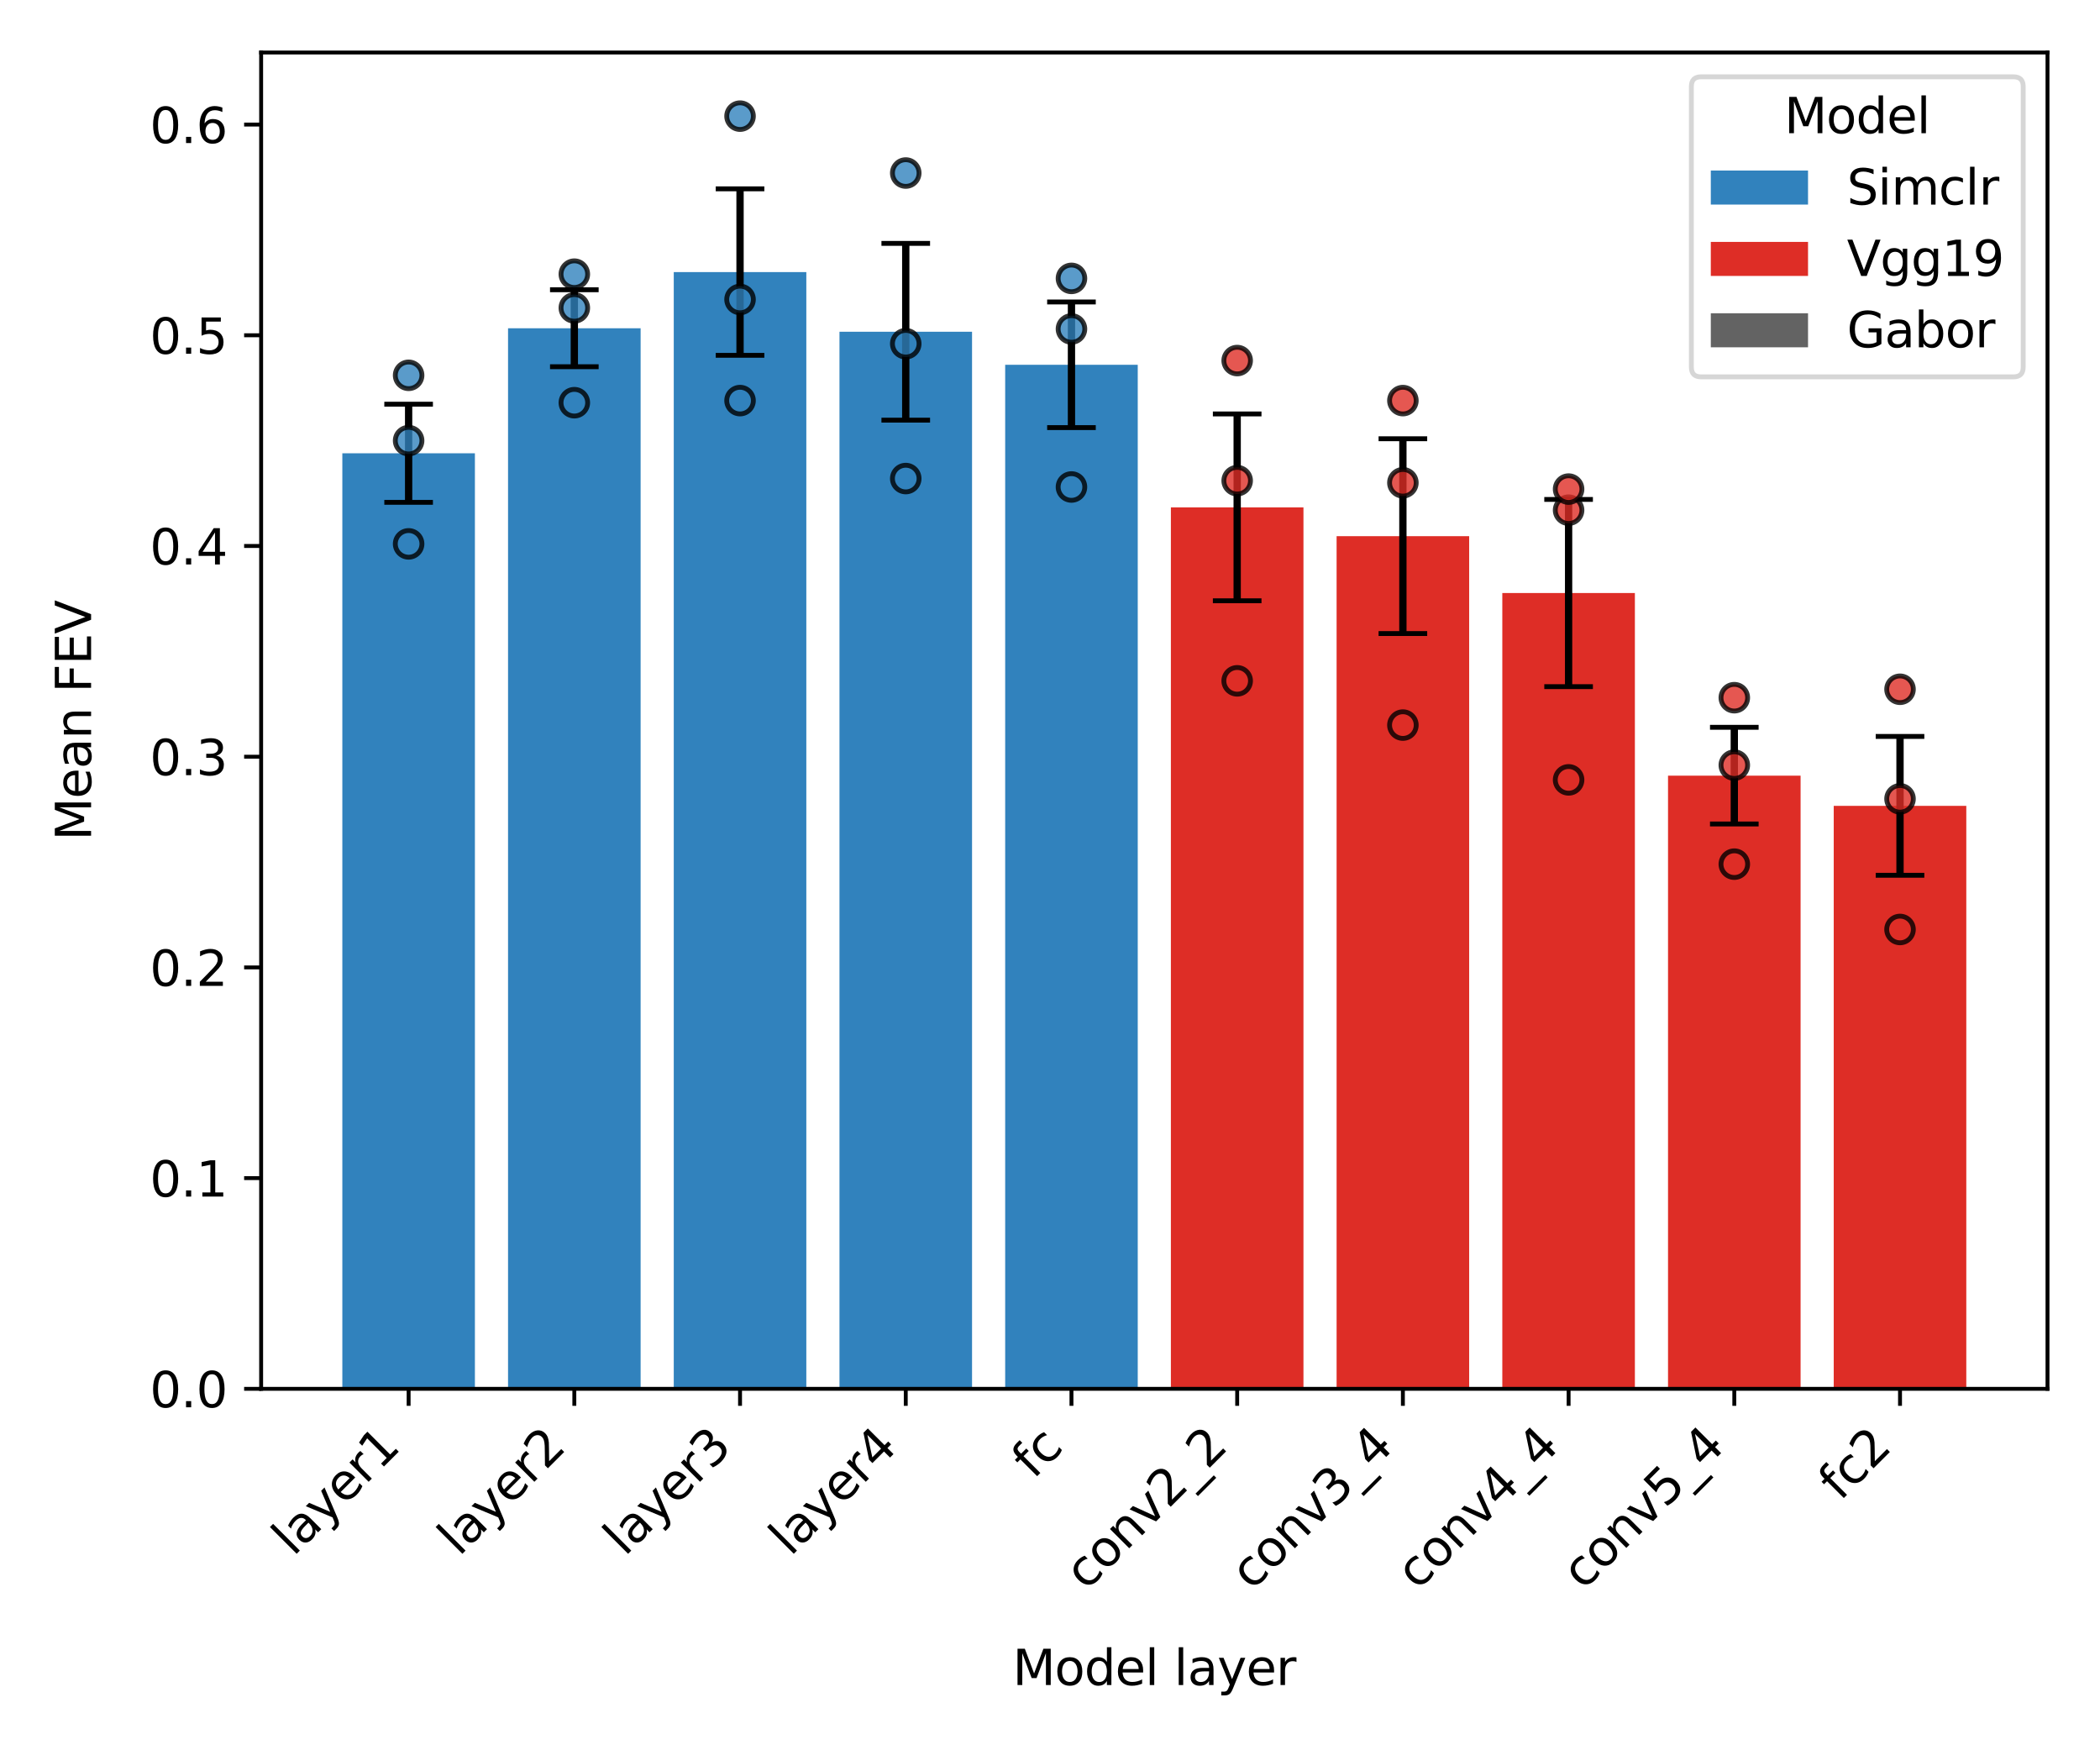<?xml version="1.0" encoding="utf-8" standalone="no"?>
<!DOCTYPE svg PUBLIC "-//W3C//DTD SVG 1.1//EN"
  "http://www.w3.org/Graphics/SVG/1.1/DTD/svg11.dtd">
<svg xmlns:xlink="http://www.w3.org/1999/xlink" width="432pt" height="360pt" viewBox="0 0 432 360" xmlns="http://www.w3.org/2000/svg" version="1.1">
 <defs>
  <style type="text/css">*{stroke-linejoin: round; stroke-linecap: butt}</style>
 </defs>
 <g id="figure_1">
  <g id="patch_1">
   <path d="M 0 360 
L 432 360 
L 432 0 
L 0 0 
z
" style="fill: #ffffff"/>
  </g>
  <g id="axes_1">
   <g id="patch_2">
    <path d="M 53.72 285.655 
L 421.2 285.655 
L 421.2 10.8 
L 53.72 10.8 
z
" style="fill: #ffffff"/>
   </g>
   <g id="patch_3">
    <path d="M 70.424 285.655 
L 97.695 285.655 
L 97.695 93.23 
L 70.424 93.23 
z
" clip-path="url(#pa535d21aa5)" style="fill: #3182bd"/>
   </g>
   <g id="patch_4">
    <path d="M 104.513 285.655 
L 131.784 285.655 
L 131.784 67.516 
L 104.513 67.516 
z
" clip-path="url(#pa535d21aa5)" style="fill: #3182bd"/>
   </g>
   <g id="patch_5">
    <path d="M 138.602 285.655 
L 165.873 285.655 
L 165.873 55.959 
L 138.602 55.959 
z
" clip-path="url(#pa535d21aa5)" style="fill: #3182bd"/>
   </g>
   <g id="patch_6">
    <path d="M 172.691 285.655 
L 199.962 285.655 
L 199.962 68.238 
L 172.691 68.238 
z
" clip-path="url(#pa535d21aa5)" style="fill: #3182bd"/>
   </g>
   <g id="patch_7">
    <path d="M 206.78 285.655 
L 234.051 285.655 
L 234.051 75.028 
L 206.78 75.028 
z
" clip-path="url(#pa535d21aa5)" style="fill: #3182bd"/>
   </g>
   <g id="patch_8">
    <path d="M 240.869 285.655 
L 268.14 285.655 
L 268.14 104.354 
L 240.869 104.354 
z
" clip-path="url(#pa535d21aa5)" style="fill: #de2d26"/>
   </g>
   <g id="patch_9">
    <path d="M 274.958 285.655 
L 302.229 285.655 
L 302.229 110.277 
L 274.958 110.277 
z
" clip-path="url(#pa535d21aa5)" style="fill: #de2d26"/>
   </g>
   <g id="patch_10">
    <path d="M 309.047 285.655 
L 336.318 285.655 
L 336.318 121.978 
L 309.047 121.978 
z
" clip-path="url(#pa535d21aa5)" style="fill: #de2d26"/>
   </g>
   <g id="patch_11">
    <path d="M 343.136 285.655 
L 370.407 285.655 
L 370.407 159.539 
L 343.136 159.539 
z
" clip-path="url(#pa535d21aa5)" style="fill: #de2d26"/>
   </g>
   <g id="patch_12">
    <path d="M 377.225 285.655 
L 404.496 285.655 
L 404.496 165.751 
L 377.225 165.751 
z
" clip-path="url(#pa535d21aa5)" style="fill: #de2d26"/>
   </g>
   <g id="matplotlib.axis_1">
    <g id="xtick_1">
     <g id="line2d_1">
      <defs>
       <path id="mf75d92ce50" d="M 0 0 
L 0 3.5 
" style="stroke: #000000; stroke-width: 0.8"/>
      </defs>
      <g>
       <use xlink:href="#mf75d92ce50" x="84.059" y="285.655" style="stroke: #000000; stroke-width: 0.8"/>
      </g>
     </g>
     <g id="text_1">
      <!-- layer1 -->
      <g transform="translate(60.349 320.267) rotate(-45) scale(0.1 -0.1)">
       <defs>
        <path id="DejaVuSans-6c" d="M 603 4863 
L 1178 4863 
L 1178 0 
L 603 0 
L 603 4863 
z
" transform="scale(0.016)"/>
        <path id="DejaVuSans-61" d="M 2194 1759 
Q 1497 1759 1228 1600 
Q 959 1441 959 1056 
Q 959 750 1161 570 
Q 1363 391 1709 391 
Q 2188 391 2477 730 
Q 2766 1069 2766 1631 
L 2766 1759 
L 2194 1759 
z
M 3341 1997 
L 3341 0 
L 2766 0 
L 2766 531 
Q 2569 213 2275 61 
Q 1981 -91 1556 -91 
Q 1019 -91 701 211 
Q 384 513 384 1019 
Q 384 1609 779 1909 
Q 1175 2209 1959 2209 
L 2766 2209 
L 2766 2266 
Q 2766 2663 2505 2880 
Q 2244 3097 1772 3097 
Q 1472 3097 1187 3025 
Q 903 2953 641 2809 
L 641 3341 
Q 956 3463 1253 3523 
Q 1550 3584 1831 3584 
Q 2591 3584 2966 3190 
Q 3341 2797 3341 1997 
z
" transform="scale(0.016)"/>
        <path id="DejaVuSans-79" d="M 2059 -325 
Q 1816 -950 1584 -1140 
Q 1353 -1331 966 -1331 
L 506 -1331 
L 506 -850 
L 844 -850 
Q 1081 -850 1212 -737 
Q 1344 -625 1503 -206 
L 1606 56 
L 191 3500 
L 800 3500 
L 1894 763 
L 2988 3500 
L 3597 3500 
L 2059 -325 
z
" transform="scale(0.016)"/>
        <path id="DejaVuSans-65" d="M 3597 1894 
L 3597 1613 
L 953 1613 
Q 991 1019 1311 708 
Q 1631 397 2203 397 
Q 2534 397 2845 478 
Q 3156 559 3463 722 
L 3463 178 
Q 3153 47 2828 -22 
Q 2503 -91 2169 -91 
Q 1331 -91 842 396 
Q 353 884 353 1716 
Q 353 2575 817 3079 
Q 1281 3584 2069 3584 
Q 2775 3584 3186 3129 
Q 3597 2675 3597 1894 
z
M 3022 2063 
Q 3016 2534 2758 2815 
Q 2500 3097 2075 3097 
Q 1594 3097 1305 2825 
Q 1016 2553 972 2059 
L 3022 2063 
z
" transform="scale(0.016)"/>
        <path id="DejaVuSans-72" d="M 2631 2963 
Q 2534 3019 2420 3045 
Q 2306 3072 2169 3072 
Q 1681 3072 1420 2755 
Q 1159 2438 1159 1844 
L 1159 0 
L 581 0 
L 581 3500 
L 1159 3500 
L 1159 2956 
Q 1341 3275 1631 3429 
Q 1922 3584 2338 3584 
Q 2397 3584 2469 3576 
Q 2541 3569 2628 3553 
L 2631 2963 
z
" transform="scale(0.016)"/>
        <path id="DejaVuSans-31" d="M 794 531 
L 1825 531 
L 1825 4091 
L 703 3866 
L 703 4441 
L 1819 4666 
L 2450 4666 
L 2450 531 
L 3481 531 
L 3481 0 
L 794 0 
L 794 531 
z
" transform="scale(0.016)"/>
       </defs>
       <use xlink:href="#DejaVuSans-6c"/>
       <use xlink:href="#DejaVuSans-61" x="27.783"/>
       <use xlink:href="#DejaVuSans-79" x="89.062"/>
       <use xlink:href="#DejaVuSans-65" x="148.242"/>
       <use xlink:href="#DejaVuSans-72" x="209.766"/>
       <use xlink:href="#DejaVuSans-31" x="250.879"/>
      </g>
     </g>
    </g>
    <g id="xtick_2">
     <g id="line2d_2">
      <g>
       <use xlink:href="#mf75d92ce50" x="118.148" y="285.655" style="stroke: #000000; stroke-width: 0.8"/>
      </g>
     </g>
     <g id="text_2">
      <!-- layer2 -->
      <g transform="translate(94.438 320.267) rotate(-45) scale(0.1 -0.1)">
       <defs>
        <path id="DejaVuSans-32" d="M 1228 531 
L 3431 531 
L 3431 0 
L 469 0 
L 469 531 
Q 828 903 1448 1529 
Q 2069 2156 2228 2338 
Q 2531 2678 2651 2914 
Q 2772 3150 2772 3378 
Q 2772 3750 2511 3984 
Q 2250 4219 1831 4219 
Q 1534 4219 1204 4116 
Q 875 4013 500 3803 
L 500 4441 
Q 881 4594 1212 4672 
Q 1544 4750 1819 4750 
Q 2544 4750 2975 4387 
Q 3406 4025 3406 3419 
Q 3406 3131 3298 2873 
Q 3191 2616 2906 2266 
Q 2828 2175 2409 1742 
Q 1991 1309 1228 531 
z
" transform="scale(0.016)"/>
       </defs>
       <use xlink:href="#DejaVuSans-6c"/>
       <use xlink:href="#DejaVuSans-61" x="27.783"/>
       <use xlink:href="#DejaVuSans-79" x="89.062"/>
       <use xlink:href="#DejaVuSans-65" x="148.242"/>
       <use xlink:href="#DejaVuSans-72" x="209.766"/>
       <use xlink:href="#DejaVuSans-32" x="250.879"/>
      </g>
     </g>
    </g>
    <g id="xtick_3">
     <g id="line2d_3">
      <g>
       <use xlink:href="#mf75d92ce50" x="152.237" y="285.655" style="stroke: #000000; stroke-width: 0.8"/>
      </g>
     </g>
     <g id="text_3">
      <!-- layer3 -->
      <g transform="translate(128.527 320.267) rotate(-45) scale(0.1 -0.1)">
       <defs>
        <path id="DejaVuSans-33" d="M 2597 2516 
Q 3050 2419 3304 2112 
Q 3559 1806 3559 1356 
Q 3559 666 3084 287 
Q 2609 -91 1734 -91 
Q 1441 -91 1130 -33 
Q 819 25 488 141 
L 488 750 
Q 750 597 1062 519 
Q 1375 441 1716 441 
Q 2309 441 2620 675 
Q 2931 909 2931 1356 
Q 2931 1769 2642 2001 
Q 2353 2234 1838 2234 
L 1294 2234 
L 1294 2753 
L 1863 2753 
Q 2328 2753 2575 2939 
Q 2822 3125 2822 3475 
Q 2822 3834 2567 4026 
Q 2313 4219 1838 4219 
Q 1578 4219 1281 4162 
Q 984 4106 628 3988 
L 628 4550 
Q 988 4650 1302 4700 
Q 1616 4750 1894 4750 
Q 2613 4750 3031 4423 
Q 3450 4097 3450 3541 
Q 3450 3153 3228 2886 
Q 3006 2619 2597 2516 
z
" transform="scale(0.016)"/>
       </defs>
       <use xlink:href="#DejaVuSans-6c"/>
       <use xlink:href="#DejaVuSans-61" x="27.783"/>
       <use xlink:href="#DejaVuSans-79" x="89.062"/>
       <use xlink:href="#DejaVuSans-65" x="148.242"/>
       <use xlink:href="#DejaVuSans-72" x="209.766"/>
       <use xlink:href="#DejaVuSans-33" x="250.879"/>
      </g>
     </g>
    </g>
    <g id="xtick_4">
     <g id="line2d_4">
      <g>
       <use xlink:href="#mf75d92ce50" x="186.326" y="285.655" style="stroke: #000000; stroke-width: 0.8"/>
      </g>
     </g>
     <g id="text_4">
      <!-- layer4 -->
      <g transform="translate(162.616 320.267) rotate(-45) scale(0.1 -0.1)">
       <defs>
        <path id="DejaVuSans-34" d="M 2419 4116 
L 825 1625 
L 2419 1625 
L 2419 4116 
z
M 2253 4666 
L 3047 4666 
L 3047 1625 
L 3713 1625 
L 3713 1100 
L 3047 1100 
L 3047 0 
L 2419 0 
L 2419 1100 
L 313 1100 
L 313 1709 
L 2253 4666 
z
" transform="scale(0.016)"/>
       </defs>
       <use xlink:href="#DejaVuSans-6c"/>
       <use xlink:href="#DejaVuSans-61" x="27.783"/>
       <use xlink:href="#DejaVuSans-79" x="89.062"/>
       <use xlink:href="#DejaVuSans-65" x="148.242"/>
       <use xlink:href="#DejaVuSans-72" x="209.766"/>
       <use xlink:href="#DejaVuSans-34" x="250.879"/>
      </g>
     </g>
    </g>
    <g id="xtick_5">
     <g id="line2d_5">
      <g>
       <use xlink:href="#mf75d92ce50" x="220.415" y="285.655" style="stroke: #000000; stroke-width: 0.8"/>
      </g>
     </g>
     <g id="text_5">
      <!-- fc -->
      <g transform="translate(212.568 304.405) rotate(-45) scale(0.1 -0.1)">
       <defs>
        <path id="DejaVuSans-66" d="M 2375 4863 
L 2375 4384 
L 1825 4384 
Q 1516 4384 1395 4259 
Q 1275 4134 1275 3809 
L 1275 3500 
L 2222 3500 
L 2222 3053 
L 1275 3053 
L 1275 0 
L 697 0 
L 697 3053 
L 147 3053 
L 147 3500 
L 697 3500 
L 697 3744 
Q 697 4328 969 4595 
Q 1241 4863 1831 4863 
L 2375 4863 
z
" transform="scale(0.016)"/>
        <path id="DejaVuSans-63" d="M 3122 3366 
L 3122 2828 
Q 2878 2963 2633 3030 
Q 2388 3097 2138 3097 
Q 1578 3097 1268 2742 
Q 959 2388 959 1747 
Q 959 1106 1268 751 
Q 1578 397 2138 397 
Q 2388 397 2633 464 
Q 2878 531 3122 666 
L 3122 134 
Q 2881 22 2623 -34 
Q 2366 -91 2075 -91 
Q 1284 -91 818 406 
Q 353 903 353 1747 
Q 353 2603 823 3093 
Q 1294 3584 2113 3584 
Q 2378 3584 2631 3529 
Q 2884 3475 3122 3366 
z
" transform="scale(0.016)"/>
       </defs>
       <use xlink:href="#DejaVuSans-66"/>
       <use xlink:href="#DejaVuSans-63" x="35.205"/>
      </g>
     </g>
    </g>
    <g id="xtick_6">
     <g id="line2d_6">
      <g>
       <use xlink:href="#mf75d92ce50" x="254.505" y="285.655" style="stroke: #000000; stroke-width: 0.8"/>
      </g>
     </g>
     <g id="text_6">
      <!-- conv2_2 -->
      <g transform="translate(223.423 327.317) rotate(-45) scale(0.1 -0.1)">
       <defs>
        <path id="DejaVuSans-6f" d="M 1959 3097 
Q 1497 3097 1228 2736 
Q 959 2375 959 1747 
Q 959 1119 1226 758 
Q 1494 397 1959 397 
Q 2419 397 2687 759 
Q 2956 1122 2956 1747 
Q 2956 2369 2687 2733 
Q 2419 3097 1959 3097 
z
M 1959 3584 
Q 2709 3584 3137 3096 
Q 3566 2609 3566 1747 
Q 3566 888 3137 398 
Q 2709 -91 1959 -91 
Q 1206 -91 779 398 
Q 353 888 353 1747 
Q 353 2609 779 3096 
Q 1206 3584 1959 3584 
z
" transform="scale(0.016)"/>
        <path id="DejaVuSans-6e" d="M 3513 2113 
L 3513 0 
L 2938 0 
L 2938 2094 
Q 2938 2591 2744 2837 
Q 2550 3084 2163 3084 
Q 1697 3084 1428 2787 
Q 1159 2491 1159 1978 
L 1159 0 
L 581 0 
L 581 3500 
L 1159 3500 
L 1159 2956 
Q 1366 3272 1645 3428 
Q 1925 3584 2291 3584 
Q 2894 3584 3203 3211 
Q 3513 2838 3513 2113 
z
" transform="scale(0.016)"/>
        <path id="DejaVuSans-76" d="M 191 3500 
L 800 3500 
L 1894 563 
L 2988 3500 
L 3597 3500 
L 2284 0 
L 1503 0 
L 191 3500 
z
" transform="scale(0.016)"/>
        <path id="DejaVuSans-5f" d="M 3263 -1063 
L 3263 -1509 
L -63 -1509 
L -63 -1063 
L 3263 -1063 
z
" transform="scale(0.016)"/>
       </defs>
       <use xlink:href="#DejaVuSans-63"/>
       <use xlink:href="#DejaVuSans-6f" x="54.98"/>
       <use xlink:href="#DejaVuSans-6e" x="116.162"/>
       <use xlink:href="#DejaVuSans-76" x="179.541"/>
       <use xlink:href="#DejaVuSans-32" x="238.721"/>
       <use xlink:href="#DejaVuSans-5f" x="302.344"/>
       <use xlink:href="#DejaVuSans-32" x="352.344"/>
      </g>
     </g>
    </g>
    <g id="xtick_7">
     <g id="line2d_7">
      <g>
       <use xlink:href="#mf75d92ce50" x="288.594" y="285.655" style="stroke: #000000; stroke-width: 0.8"/>
      </g>
     </g>
     <g id="text_7">
      <!-- conv3_4 -->
      <g transform="translate(257.512 327.317) rotate(-45) scale(0.1 -0.1)">
       <use xlink:href="#DejaVuSans-63"/>
       <use xlink:href="#DejaVuSans-6f" x="54.98"/>
       <use xlink:href="#DejaVuSans-6e" x="116.162"/>
       <use xlink:href="#DejaVuSans-76" x="179.541"/>
       <use xlink:href="#DejaVuSans-33" x="238.721"/>
       <use xlink:href="#DejaVuSans-5f" x="302.344"/>
       <use xlink:href="#DejaVuSans-34" x="352.344"/>
      </g>
     </g>
    </g>
    <g id="xtick_8">
     <g id="line2d_8">
      <g>
       <use xlink:href="#mf75d92ce50" x="322.683" y="285.655" style="stroke: #000000; stroke-width: 0.8"/>
      </g>
     </g>
     <g id="text_8">
      <!-- conv4_4 -->
      <g transform="translate(291.601 327.245) rotate(-45) scale(0.1 -0.1)">
       <use xlink:href="#DejaVuSans-63"/>
       <use xlink:href="#DejaVuSans-6f" x="54.98"/>
       <use xlink:href="#DejaVuSans-6e" x="116.162"/>
       <use xlink:href="#DejaVuSans-76" x="179.541"/>
       <use xlink:href="#DejaVuSans-34" x="238.721"/>
       <use xlink:href="#DejaVuSans-5f" x="302.344"/>
       <use xlink:href="#DejaVuSans-34" x="352.344"/>
      </g>
     </g>
    </g>
    <g id="xtick_9">
     <g id="line2d_9">
      <g>
       <use xlink:href="#mf75d92ce50" x="356.772" y="285.655" style="stroke: #000000; stroke-width: 0.8"/>
      </g>
     </g>
     <g id="text_9">
      <!-- conv5_4 -->
      <g transform="translate(325.69 327.245) rotate(-45) scale(0.1 -0.1)">
       <defs>
        <path id="DejaVuSans-35" d="M 691 4666 
L 3169 4666 
L 3169 4134 
L 1269 4134 
L 1269 2991 
Q 1406 3038 1543 3061 
Q 1681 3084 1819 3084 
Q 2600 3084 3056 2656 
Q 3513 2228 3513 1497 
Q 3513 744 3044 326 
Q 2575 -91 1722 -91 
Q 1428 -91 1123 -41 
Q 819 9 494 109 
L 494 744 
Q 775 591 1075 516 
Q 1375 441 1709 441 
Q 2250 441 2565 725 
Q 2881 1009 2881 1497 
Q 2881 1984 2565 2268 
Q 2250 2553 1709 2553 
Q 1456 2553 1204 2497 
Q 953 2441 691 2322 
L 691 4666 
z
" transform="scale(0.016)"/>
       </defs>
       <use xlink:href="#DejaVuSans-63"/>
       <use xlink:href="#DejaVuSans-6f" x="54.98"/>
       <use xlink:href="#DejaVuSans-6e" x="116.162"/>
       <use xlink:href="#DejaVuSans-76" x="179.541"/>
       <use xlink:href="#DejaVuSans-35" x="238.721"/>
       <use xlink:href="#DejaVuSans-5f" x="302.344"/>
       <use xlink:href="#DejaVuSans-34" x="352.344"/>
      </g>
     </g>
    </g>
    <g id="xtick_10">
     <g id="line2d_10">
      <g>
       <use xlink:href="#mf75d92ce50" x="390.861" y="285.655" style="stroke: #000000; stroke-width: 0.8"/>
      </g>
     </g>
     <g id="text_10">
      <!-- fc2 -->
      <g transform="translate(378.514 308.904) rotate(-45) scale(0.1 -0.1)">
       <use xlink:href="#DejaVuSans-66"/>
       <use xlink:href="#DejaVuSans-63" x="35.205"/>
       <use xlink:href="#DejaVuSans-32" x="90.186"/>
      </g>
     </g>
    </g>
    <g id="text_11">
     <!-- Model layer -->
     <g transform="translate(208.313 346.583) scale(0.1 -0.1)">
      <defs>
       <path id="DejaVuSans-4d" d="M 628 4666 
L 1569 4666 
L 2759 1491 
L 3956 4666 
L 4897 4666 
L 4897 0 
L 4281 0 
L 4281 4097 
L 3078 897 
L 2444 897 
L 1241 4097 
L 1241 0 
L 628 0 
L 628 4666 
z
" transform="scale(0.016)"/>
       <path id="DejaVuSans-64" d="M 2906 2969 
L 2906 4863 
L 3481 4863 
L 3481 0 
L 2906 0 
L 2906 525 
Q 2725 213 2448 61 
Q 2172 -91 1784 -91 
Q 1150 -91 751 415 
Q 353 922 353 1747 
Q 353 2572 751 3078 
Q 1150 3584 1784 3584 
Q 2172 3584 2448 3432 
Q 2725 3281 2906 2969 
z
M 947 1747 
Q 947 1113 1208 752 
Q 1469 391 1925 391 
Q 2381 391 2643 752 
Q 2906 1113 2906 1747 
Q 2906 2381 2643 2742 
Q 2381 3103 1925 3103 
Q 1469 3103 1208 2742 
Q 947 2381 947 1747 
z
" transform="scale(0.016)"/>
       <path id="DejaVuSans-20" transform="scale(0.016)"/>
      </defs>
      <use xlink:href="#DejaVuSans-4d"/>
      <use xlink:href="#DejaVuSans-6f" x="86.279"/>
      <use xlink:href="#DejaVuSans-64" x="147.461"/>
      <use xlink:href="#DejaVuSans-65" x="210.938"/>
      <use xlink:href="#DejaVuSans-6c" x="272.461"/>
      <use xlink:href="#DejaVuSans-20" x="300.244"/>
      <use xlink:href="#DejaVuSans-6c" x="332.031"/>
      <use xlink:href="#DejaVuSans-61" x="359.814"/>
      <use xlink:href="#DejaVuSans-79" x="421.094"/>
      <use xlink:href="#DejaVuSans-65" x="480.273"/>
      <use xlink:href="#DejaVuSans-72" x="541.797"/>
     </g>
    </g>
   </g>
   <g id="matplotlib.axis_2">
    <g id="ytick_1">
     <g id="line2d_11">
      <defs>
       <path id="md00b515930" d="M 0 0 
L -3.5 0 
" style="stroke: #000000; stroke-width: 0.8"/>
      </defs>
      <g>
       <use xlink:href="#md00b515930" x="53.72" y="285.655" style="stroke: #000000; stroke-width: 0.8"/>
      </g>
     </g>
     <g id="text_12">
      <!-- 0.0 -->
      <g transform="translate(30.817 289.454) scale(0.1 -0.1)">
       <defs>
        <path id="DejaVuSans-30" d="M 2034 4250 
Q 1547 4250 1301 3770 
Q 1056 3291 1056 2328 
Q 1056 1369 1301 889 
Q 1547 409 2034 409 
Q 2525 409 2770 889 
Q 3016 1369 3016 2328 
Q 3016 3291 2770 3770 
Q 2525 4250 2034 4250 
z
M 2034 4750 
Q 2819 4750 3233 4129 
Q 3647 3509 3647 2328 
Q 3647 1150 3233 529 
Q 2819 -91 2034 -91 
Q 1250 -91 836 529 
Q 422 1150 422 2328 
Q 422 3509 836 4129 
Q 1250 4750 2034 4750 
z
" transform="scale(0.016)"/>
        <path id="DejaVuSans-2e" d="M 684 794 
L 1344 794 
L 1344 0 
L 684 0 
L 684 794 
z
" transform="scale(0.016)"/>
       </defs>
       <use xlink:href="#DejaVuSans-30"/>
       <use xlink:href="#DejaVuSans-2e" x="63.623"/>
       <use xlink:href="#DejaVuSans-30" x="95.41"/>
      </g>
     </g>
    </g>
    <g id="ytick_2">
     <g id="line2d_12">
      <g>
       <use xlink:href="#md00b515930" x="53.72" y="242.316" style="stroke: #000000; stroke-width: 0.8"/>
      </g>
     </g>
     <g id="text_13">
      <!-- 0.1 -->
      <g transform="translate(30.817 246.115) scale(0.1 -0.1)">
       <use xlink:href="#DejaVuSans-30"/>
       <use xlink:href="#DejaVuSans-2e" x="63.623"/>
       <use xlink:href="#DejaVuSans-31" x="95.41"/>
      </g>
     </g>
    </g>
    <g id="ytick_3">
     <g id="line2d_13">
      <g>
       <use xlink:href="#md00b515930" x="53.72" y="198.977" style="stroke: #000000; stroke-width: 0.8"/>
      </g>
     </g>
     <g id="text_14">
      <!-- 0.2 -->
      <g transform="translate(30.817 202.776) scale(0.1 -0.1)">
       <use xlink:href="#DejaVuSans-30"/>
       <use xlink:href="#DejaVuSans-2e" x="63.623"/>
       <use xlink:href="#DejaVuSans-32" x="95.41"/>
      </g>
     </g>
    </g>
    <g id="ytick_4">
     <g id="line2d_14">
      <g>
       <use xlink:href="#md00b515930" x="53.72" y="155.638" style="stroke: #000000; stroke-width: 0.8"/>
      </g>
     </g>
     <g id="text_15">
      <!-- 0.3 -->
      <g transform="translate(30.817 159.437) scale(0.1 -0.1)">
       <use xlink:href="#DejaVuSans-30"/>
       <use xlink:href="#DejaVuSans-2e" x="63.623"/>
       <use xlink:href="#DejaVuSans-33" x="95.41"/>
      </g>
     </g>
    </g>
    <g id="ytick_5">
     <g id="line2d_15">
      <g>
       <use xlink:href="#md00b515930" x="53.72" y="112.299" style="stroke: #000000; stroke-width: 0.8"/>
      </g>
     </g>
     <g id="text_16">
      <!-- 0.4 -->
      <g transform="translate(30.817 116.099) scale(0.1 -0.1)">
       <use xlink:href="#DejaVuSans-30"/>
       <use xlink:href="#DejaVuSans-2e" x="63.623"/>
       <use xlink:href="#DejaVuSans-34" x="95.41"/>
      </g>
     </g>
    </g>
    <g id="ytick_6">
     <g id="line2d_16">
      <g>
       <use xlink:href="#md00b515930" x="53.72" y="68.961" style="stroke: #000000; stroke-width: 0.8"/>
      </g>
     </g>
     <g id="text_17">
      <!-- 0.5 -->
      <g transform="translate(30.817 72.76) scale(0.1 -0.1)">
       <use xlink:href="#DejaVuSans-30"/>
       <use xlink:href="#DejaVuSans-2e" x="63.623"/>
       <use xlink:href="#DejaVuSans-35" x="95.41"/>
      </g>
     </g>
    </g>
    <g id="ytick_7">
     <g id="line2d_17">
      <g>
       <use xlink:href="#md00b515930" x="53.72" y="25.622" style="stroke: #000000; stroke-width: 0.8"/>
      </g>
     </g>
     <g id="text_18">
      <!-- 0.6 -->
      <g transform="translate(30.817 29.421) scale(0.1 -0.1)">
       <defs>
        <path id="DejaVuSans-36" d="M 2113 2584 
Q 1688 2584 1439 2293 
Q 1191 2003 1191 1497 
Q 1191 994 1439 701 
Q 1688 409 2113 409 
Q 2538 409 2786 701 
Q 3034 994 3034 1497 
Q 3034 2003 2786 2293 
Q 2538 2584 2113 2584 
z
M 3366 4563 
L 3366 3988 
Q 3128 4100 2886 4159 
Q 2644 4219 2406 4219 
Q 1781 4219 1451 3797 
Q 1122 3375 1075 2522 
Q 1259 2794 1537 2939 
Q 1816 3084 2150 3084 
Q 2853 3084 3261 2657 
Q 3669 2231 3669 1497 
Q 3669 778 3244 343 
Q 2819 -91 2113 -91 
Q 1303 -91 875 529 
Q 447 1150 447 2328 
Q 447 3434 972 4092 
Q 1497 4750 2381 4750 
Q 2619 4750 2861 4703 
Q 3103 4656 3366 4563 
z
" transform="scale(0.016)"/>
       </defs>
       <use xlink:href="#DejaVuSans-30"/>
       <use xlink:href="#DejaVuSans-2e" x="63.623"/>
       <use xlink:href="#DejaVuSans-36" x="95.41"/>
      </g>
     </g>
    </g>
    <g id="text_19">
     <!-- Mean FEV -->
     <g transform="translate(18.737 172.895) rotate(-90) scale(0.1 -0.1)">
      <defs>
       <path id="DejaVuSans-46" d="M 628 4666 
L 3309 4666 
L 3309 4134 
L 1259 4134 
L 1259 2759 
L 3109 2759 
L 3109 2228 
L 1259 2228 
L 1259 0 
L 628 0 
L 628 4666 
z
" transform="scale(0.016)"/>
       <path id="DejaVuSans-45" d="M 628 4666 
L 3578 4666 
L 3578 4134 
L 1259 4134 
L 1259 2753 
L 3481 2753 
L 3481 2222 
L 1259 2222 
L 1259 531 
L 3634 531 
L 3634 0 
L 628 0 
L 628 4666 
z
" transform="scale(0.016)"/>
       <path id="DejaVuSans-56" d="M 1831 0 
L 50 4666 
L 709 4666 
L 2188 738 
L 3669 4666 
L 4325 4666 
L 2547 0 
L 1831 0 
z
" transform="scale(0.016)"/>
      </defs>
      <use xlink:href="#DejaVuSans-4d"/>
      <use xlink:href="#DejaVuSans-65" x="86.279"/>
      <use xlink:href="#DejaVuSans-61" x="147.803"/>
      <use xlink:href="#DejaVuSans-6e" x="209.082"/>
      <use xlink:href="#DejaVuSans-20" x="272.461"/>
      <use xlink:href="#DejaVuSans-46" x="304.248"/>
      <use xlink:href="#DejaVuSans-45" x="361.768"/>
      <use xlink:href="#DejaVuSans-56" x="424.951"/>
     </g>
    </g>
   </g>
   <g id="LineCollection_1">
    <path d="M 84.059 103.323 
L 84.059 83.138 
" clip-path="url(#pa535d21aa5)" style="fill: none; stroke: #000000; stroke-width: 1.5"/>
    <path d="M 118.148 75.43 
L 118.148 59.602 
" clip-path="url(#pa535d21aa5)" style="fill: none; stroke: #000000; stroke-width: 1.5"/>
    <path d="M 152.237 73.082 
L 152.237 38.836 
" clip-path="url(#pa535d21aa5)" style="fill: none; stroke: #000000; stroke-width: 1.5"/>
    <path d="M 186.326 86.421 
L 186.326 50.056 
" clip-path="url(#pa535d21aa5)" style="fill: none; stroke: #000000; stroke-width: 1.5"/>
    <path d="M 220.415 87.95 
L 220.415 62.106 
" clip-path="url(#pa535d21aa5)" style="fill: none; stroke: #000000; stroke-width: 1.5"/>
    <path d="M 254.505 123.567 
L 254.505 85.14 
" clip-path="url(#pa535d21aa5)" style="fill: none; stroke: #000000; stroke-width: 1.5"/>
    <path d="M 288.594 130.31 
L 288.594 90.243 
" clip-path="url(#pa535d21aa5)" style="fill: none; stroke: #000000; stroke-width: 1.5"/>
    <path d="M 322.683 141.233 
L 322.683 102.724 
" clip-path="url(#pa535d21aa5)" style="fill: none; stroke: #000000; stroke-width: 1.5"/>
    <path d="M 356.772 169.481 
L 356.772 149.596 
" clip-path="url(#pa535d21aa5)" style="fill: none; stroke: #000000; stroke-width: 1.5"/>
    <path d="M 390.861 180.031 
L 390.861 151.47 
" clip-path="url(#pa535d21aa5)" style="fill: none; stroke: #000000; stroke-width: 1.5"/>
   </g>
   <g id="line2d_18">
    <defs>
     <path id="m731486b24e" d="M 5 0 
L -5 -0 
" style="stroke: #000000"/>
    </defs>
    <g clip-path="url(#pa535d21aa5)">
     <use xlink:href="#m731486b24e" x="84.059" y="103.323" style="stroke: #000000"/>
     <use xlink:href="#m731486b24e" x="118.148" y="75.43" style="stroke: #000000"/>
     <use xlink:href="#m731486b24e" x="152.237" y="73.082" style="stroke: #000000"/>
     <use xlink:href="#m731486b24e" x="186.326" y="86.421" style="stroke: #000000"/>
     <use xlink:href="#m731486b24e" x="220.415" y="87.95" style="stroke: #000000"/>
     <use xlink:href="#m731486b24e" x="254.505" y="123.567" style="stroke: #000000"/>
     <use xlink:href="#m731486b24e" x="288.594" y="130.31" style="stroke: #000000"/>
     <use xlink:href="#m731486b24e" x="322.683" y="141.233" style="stroke: #000000"/>
     <use xlink:href="#m731486b24e" x="356.772" y="169.481" style="stroke: #000000"/>
     <use xlink:href="#m731486b24e" x="390.861" y="180.031" style="stroke: #000000"/>
    </g>
   </g>
   <g id="line2d_19">
    <g clip-path="url(#pa535d21aa5)">
     <use xlink:href="#m731486b24e" x="84.059" y="83.138" style="stroke: #000000"/>
     <use xlink:href="#m731486b24e" x="118.148" y="59.602" style="stroke: #000000"/>
     <use xlink:href="#m731486b24e" x="152.237" y="38.836" style="stroke: #000000"/>
     <use xlink:href="#m731486b24e" x="186.326" y="50.056" style="stroke: #000000"/>
     <use xlink:href="#m731486b24e" x="220.415" y="62.106" style="stroke: #000000"/>
     <use xlink:href="#m731486b24e" x="254.505" y="85.14" style="stroke: #000000"/>
     <use xlink:href="#m731486b24e" x="288.594" y="90.243" style="stroke: #000000"/>
     <use xlink:href="#m731486b24e" x="322.683" y="102.724" style="stroke: #000000"/>
     <use xlink:href="#m731486b24e" x="356.772" y="149.596" style="stroke: #000000"/>
     <use xlink:href="#m731486b24e" x="390.861" y="151.47" style="stroke: #000000"/>
    </g>
   </g>
   <g id="patch_13">
    <path d="M 53.72 285.655 
L 53.72 10.8 
" style="fill: none; stroke: #000000; stroke-width: 0.8; stroke-linejoin: miter; stroke-linecap: square"/>
   </g>
   <g id="patch_14">
    <path d="M 421.2 285.655 
L 421.2 10.8 
" style="fill: none; stroke: #000000; stroke-width: 0.8; stroke-linejoin: miter; stroke-linecap: square"/>
   </g>
   <g id="patch_15">
    <path d="M 53.72 285.655 
L 421.2 285.655 
" style="fill: none; stroke: #000000; stroke-width: 0.8; stroke-linejoin: miter; stroke-linecap: square"/>
   </g>
   <g id="patch_16">
    <path d="M 53.72 10.8 
L 421.2 10.8 
" style="fill: none; stroke: #000000; stroke-width: 0.8; stroke-linejoin: miter; stroke-linecap: square"/>
   </g>
   <g id="PathCollection_1">
    <defs>
     <path id="m2a2c48a63e" d="M 0 2.739 
C 0.726 2.739 1.423 2.45 1.936 1.936 
C 2.45 1.423 2.739 0.726 2.739 0 
C 2.739 -0.726 2.45 -1.423 1.936 -1.936 
C 1.423 -2.45 0.726 -2.739 0 -2.739 
C -0.726 -2.739 -1.423 -2.45 -1.936 -1.936 
C -2.45 -1.423 -2.739 -0.726 -2.739 0 
C -2.739 0.726 -2.45 1.423 -1.936 1.936 
C -1.423 2.45 -0.726 2.739 0 2.739 
z
" style="stroke: #000000; stroke-opacity: 0.8"/>
    </defs>
    <g clip-path="url(#pa535d21aa5)">
     <use xlink:href="#m2a2c48a63e" x="254.505" y="98.864" style="fill: #de2d26; fill-opacity: 0.8; stroke: #000000; stroke-opacity: 0.8"/>
    </g>
   </g>
   <g id="PathCollection_2">
    <g clip-path="url(#pa535d21aa5)">
     <use xlink:href="#m2a2c48a63e" x="288.594" y="99.298" style="fill: #de2d26; fill-opacity: 0.8; stroke: #000000; stroke-opacity: 0.8"/>
    </g>
   </g>
   <g id="PathCollection_3">
    <g clip-path="url(#pa535d21aa5)">
     <use xlink:href="#m2a2c48a63e" x="322.683" y="104.932" style="fill: #de2d26; fill-opacity: 0.8; stroke: #000000; stroke-opacity: 0.8"/>
    </g>
   </g>
   <g id="PathCollection_4">
    <g clip-path="url(#pa535d21aa5)">
     <use xlink:href="#m2a2c48a63e" x="356.772" y="157.372" style="fill: #de2d26; fill-opacity: 0.8; stroke: #000000; stroke-opacity: 0.8"/>
    </g>
   </g>
   <g id="PathCollection_5">
    <defs>
     <path id="ma7f5efa025" d="M 0 2.739 
C 0.726 2.739 1.423 2.45 1.936 1.936 
C 2.45 1.423 2.739 0.726 2.739 0 
C 2.739 -0.726 2.45 -1.423 1.936 -1.936 
C 1.423 -2.45 0.726 -2.739 0 -2.739 
C -0.726 -2.739 -1.423 -2.45 -1.936 -1.936 
C -2.45 -1.423 -2.739 -0.726 -2.739 0 
C -2.739 0.726 -2.45 1.423 -1.936 1.936 
C -1.423 2.45 -0.726 2.739 0 2.739 
z
" style="stroke: #000000; stroke-opacity: 0.8"/>
    </defs>
    <g clip-path="url(#pa535d21aa5)">
     <use xlink:href="#ma7f5efa025" x="220.415" y="67.66" style="fill: #3182bd; fill-opacity: 0.8; stroke: #000000; stroke-opacity: 0.8"/>
    </g>
   </g>
   <g id="PathCollection_6">
    <g clip-path="url(#pa535d21aa5)">
     <use xlink:href="#m2a2c48a63e" x="390.861" y="164.306" style="fill: #de2d26; fill-opacity: 0.8; stroke: #000000; stroke-opacity: 0.8"/>
    </g>
   </g>
   <g id="PathCollection_7">
    <g clip-path="url(#pa535d21aa5)">
     <use xlink:href="#ma7f5efa025" x="84.059" y="90.63" style="fill: #3182bd; fill-opacity: 0.8; stroke: #000000; stroke-opacity: 0.8"/>
    </g>
   </g>
   <g id="PathCollection_8">
    <g clip-path="url(#pa535d21aa5)">
     <use xlink:href="#ma7f5efa025" x="118.148" y="63.327" style="fill: #3182bd; fill-opacity: 0.8; stroke: #000000; stroke-opacity: 0.8"/>
    </g>
   </g>
   <g id="PathCollection_9">
    <g clip-path="url(#pa535d21aa5)">
     <use xlink:href="#ma7f5efa025" x="152.237" y="61.593" style="fill: #3182bd; fill-opacity: 0.8; stroke: #000000; stroke-opacity: 0.8"/>
    </g>
   </g>
   <g id="PathCollection_10">
    <g clip-path="url(#pa535d21aa5)">
     <use xlink:href="#ma7f5efa025" x="186.326" y="70.694" style="fill: #3182bd; fill-opacity: 0.8; stroke: #000000; stroke-opacity: 0.8"/>
    </g>
   </g>
   <g id="PathCollection_11">
    <g clip-path="url(#pa535d21aa5)">
     <use xlink:href="#m2a2c48a63e" x="254.505" y="74.161" style="fill: #de2d26; fill-opacity: 0.8; stroke: #000000; stroke-opacity: 0.8"/>
    </g>
   </g>
   <g id="PathCollection_12">
    <g clip-path="url(#pa535d21aa5)">
     <use xlink:href="#m2a2c48a63e" x="288.594" y="82.396" style="fill: #de2d26; fill-opacity: 0.8; stroke: #000000; stroke-opacity: 0.8"/>
    </g>
   </g>
   <g id="PathCollection_13">
    <g clip-path="url(#pa535d21aa5)">
     <use xlink:href="#m2a2c48a63e" x="322.683" y="100.598" style="fill: #de2d26; fill-opacity: 0.8; stroke: #000000; stroke-opacity: 0.8"/>
    </g>
   </g>
   <g id="PathCollection_14">
    <g clip-path="url(#pa535d21aa5)">
     <use xlink:href="#m2a2c48a63e" x="356.772" y="143.503" style="fill: #de2d26; fill-opacity: 0.8; stroke: #000000; stroke-opacity: 0.8"/>
    </g>
   </g>
   <g id="PathCollection_15">
    <g clip-path="url(#pa535d21aa5)">
     <use xlink:href="#ma7f5efa025" x="220.415" y="57.259" style="fill: #3182bd; fill-opacity: 0.8; stroke: #000000; stroke-opacity: 0.8"/>
    </g>
   </g>
   <g id="PathCollection_16">
    <g clip-path="url(#pa535d21aa5)">
     <use xlink:href="#m2a2c48a63e" x="390.861" y="141.77" style="fill: #de2d26; fill-opacity: 0.8; stroke: #000000; stroke-opacity: 0.8"/>
    </g>
   </g>
   <g id="PathCollection_17">
    <g clip-path="url(#pa535d21aa5)">
     <use xlink:href="#ma7f5efa025" x="84.059" y="77.195" style="fill: #3182bd; fill-opacity: 0.8; stroke: #000000; stroke-opacity: 0.8"/>
    </g>
   </g>
   <g id="PathCollection_18">
    <g clip-path="url(#pa535d21aa5)">
     <use xlink:href="#ma7f5efa025" x="118.148" y="56.392" style="fill: #3182bd; fill-opacity: 0.8; stroke: #000000; stroke-opacity: 0.8"/>
    </g>
   </g>
   <g id="PathCollection_19">
    <g clip-path="url(#pa535d21aa5)">
     <use xlink:href="#ma7f5efa025" x="152.237" y="23.888" style="fill: #3182bd; fill-opacity: 0.8; stroke: #000000; stroke-opacity: 0.8"/>
    </g>
   </g>
   <g id="PathCollection_20">
    <g clip-path="url(#pa535d21aa5)">
     <use xlink:href="#ma7f5efa025" x="186.326" y="35.59" style="fill: #3182bd; fill-opacity: 0.8; stroke: #000000; stroke-opacity: 0.8"/>
    </g>
   </g>
   <g id="PathCollection_21">
    <g clip-path="url(#pa535d21aa5)">
     <use xlink:href="#m2a2c48a63e" x="254.505" y="140.036" style="fill: #de2d26; fill-opacity: 0.8; stroke: #000000; stroke-opacity: 0.8"/>
    </g>
   </g>
   <g id="PathCollection_22">
    <g clip-path="url(#pa535d21aa5)">
     <use xlink:href="#m2a2c48a63e" x="288.594" y="149.137" style="fill: #de2d26; fill-opacity: 0.8; stroke: #000000; stroke-opacity: 0.8"/>
    </g>
   </g>
   <g id="PathCollection_23">
    <g clip-path="url(#pa535d21aa5)">
     <use xlink:href="#m2a2c48a63e" x="322.683" y="160.405" style="fill: #de2d26; fill-opacity: 0.8; stroke: #000000; stroke-opacity: 0.8"/>
    </g>
   </g>
   <g id="PathCollection_24">
    <g clip-path="url(#pa535d21aa5)">
     <use xlink:href="#m2a2c48a63e" x="356.772" y="177.741" style="fill: #de2d26; fill-opacity: 0.8; stroke: #000000; stroke-opacity: 0.8"/>
    </g>
   </g>
   <g id="PathCollection_25">
    <g clip-path="url(#pa535d21aa5)">
     <use xlink:href="#ma7f5efa025" x="220.415" y="100.165" style="fill: #3182bd; fill-opacity: 0.8; stroke: #000000; stroke-opacity: 0.8"/>
    </g>
   </g>
   <g id="PathCollection_26">
    <g clip-path="url(#pa535d21aa5)">
     <use xlink:href="#m2a2c48a63e" x="390.861" y="191.176" style="fill: #de2d26; fill-opacity: 0.8; stroke: #000000; stroke-opacity: 0.8"/>
    </g>
   </g>
   <g id="PathCollection_27">
    <g clip-path="url(#pa535d21aa5)">
     <use xlink:href="#ma7f5efa025" x="84.059" y="111.866" style="fill: #3182bd; fill-opacity: 0.8; stroke: #000000; stroke-opacity: 0.8"/>
    </g>
   </g>
   <g id="PathCollection_28">
    <g clip-path="url(#pa535d21aa5)">
     <use xlink:href="#ma7f5efa025" x="118.148" y="82.829" style="fill: #3182bd; fill-opacity: 0.8; stroke: #000000; stroke-opacity: 0.8"/>
    </g>
   </g>
   <g id="PathCollection_29">
    <g clip-path="url(#pa535d21aa5)">
     <use xlink:href="#ma7f5efa025" x="152.237" y="82.396" style="fill: #3182bd; fill-opacity: 0.8; stroke: #000000; stroke-opacity: 0.8"/>
    </g>
   </g>
   <g id="PathCollection_30">
    <g clip-path="url(#pa535d21aa5)">
     <use xlink:href="#ma7f5efa025" x="186.326" y="98.431" style="fill: #3182bd; fill-opacity: 0.8; stroke: #000000; stroke-opacity: 0.8"/>
    </g>
   </g>
   <g id="legend_1">
    <g id="patch_17">
     <path d="M 349.938 77.513 
L 414.2 77.513 
Q 416.2 77.513 416.2 75.513 
L 416.2 17.8 
Q 416.2 15.8 414.2 15.8 
L 349.938 15.8 
Q 347.938 15.8 347.938 17.8 
L 347.938 75.513 
Q 347.938 77.513 349.938 77.513 
z
" style="fill: #ffffff; opacity: 0.8; stroke: #cccccc; stroke-linejoin: miter"/>
    </g>
    <g id="text_20">
     <!-- Model -->
     <g transform="translate(367.055 27.398) scale(0.1 -0.1)">
      <use xlink:href="#DejaVuSans-4d"/>
      <use xlink:href="#DejaVuSans-6f" x="86.279"/>
      <use xlink:href="#DejaVuSans-64" x="147.461"/>
      <use xlink:href="#DejaVuSans-65" x="210.938"/>
      <use xlink:href="#DejaVuSans-6c" x="272.461"/>
     </g>
    </g>
    <g id="patch_18">
     <path d="M 351.938 42.077 
L 371.938 42.077 
L 371.938 35.077 
L 351.938 35.077 
z
" style="fill: #3182bd"/>
    </g>
    <g id="text_21">
     <!-- Simclr -->
     <g transform="translate(379.938 42.077) scale(0.1 -0.1)">
      <defs>
       <path id="DejaVuSans-53" d="M 3425 4513 
L 3425 3897 
Q 3066 4069 2747 4153 
Q 2428 4238 2131 4238 
Q 1616 4238 1336 4038 
Q 1056 3838 1056 3469 
Q 1056 3159 1242 3001 
Q 1428 2844 1947 2747 
L 2328 2669 
Q 3034 2534 3370 2195 
Q 3706 1856 3706 1288 
Q 3706 609 3251 259 
Q 2797 -91 1919 -91 
Q 1588 -91 1214 -16 
Q 841 59 441 206 
L 441 856 
Q 825 641 1194 531 
Q 1563 422 1919 422 
Q 2459 422 2753 634 
Q 3047 847 3047 1241 
Q 3047 1584 2836 1778 
Q 2625 1972 2144 2069 
L 1759 2144 
Q 1053 2284 737 2584 
Q 422 2884 422 3419 
Q 422 4038 858 4394 
Q 1294 4750 2059 4750 
Q 2388 4750 2728 4690 
Q 3069 4631 3425 4513 
z
" transform="scale(0.016)"/>
       <path id="DejaVuSans-69" d="M 603 3500 
L 1178 3500 
L 1178 0 
L 603 0 
L 603 3500 
z
M 603 4863 
L 1178 4863 
L 1178 4134 
L 603 4134 
L 603 4863 
z
" transform="scale(0.016)"/>
       <path id="DejaVuSans-6d" d="M 3328 2828 
Q 3544 3216 3844 3400 
Q 4144 3584 4550 3584 
Q 5097 3584 5394 3201 
Q 5691 2819 5691 2113 
L 5691 0 
L 5113 0 
L 5113 2094 
Q 5113 2597 4934 2840 
Q 4756 3084 4391 3084 
Q 3944 3084 3684 2787 
Q 3425 2491 3425 1978 
L 3425 0 
L 2847 0 
L 2847 2094 
Q 2847 2600 2669 2842 
Q 2491 3084 2119 3084 
Q 1678 3084 1418 2786 
Q 1159 2488 1159 1978 
L 1159 0 
L 581 0 
L 581 3500 
L 1159 3500 
L 1159 2956 
Q 1356 3278 1631 3431 
Q 1906 3584 2284 3584 
Q 2666 3584 2933 3390 
Q 3200 3197 3328 2828 
z
" transform="scale(0.016)"/>
      </defs>
      <use xlink:href="#DejaVuSans-53"/>
      <use xlink:href="#DejaVuSans-69" x="63.477"/>
      <use xlink:href="#DejaVuSans-6d" x="91.26"/>
      <use xlink:href="#DejaVuSans-63" x="188.672"/>
      <use xlink:href="#DejaVuSans-6c" x="243.652"/>
      <use xlink:href="#DejaVuSans-72" x="271.436"/>
     </g>
    </g>
    <g id="patch_19">
     <path d="M 351.938 56.755 
L 371.938 56.755 
L 371.938 49.755 
L 351.938 49.755 
z
" style="fill: #de2d26"/>
    </g>
    <g id="text_22">
     <!-- Vgg19 -->
     <g transform="translate(379.938 56.755) scale(0.1 -0.1)">
      <defs>
       <path id="DejaVuSans-67" d="M 2906 1791 
Q 2906 2416 2648 2759 
Q 2391 3103 1925 3103 
Q 1463 3103 1205 2759 
Q 947 2416 947 1791 
Q 947 1169 1205 825 
Q 1463 481 1925 481 
Q 2391 481 2648 825 
Q 2906 1169 2906 1791 
z
M 3481 434 
Q 3481 -459 3084 -895 
Q 2688 -1331 1869 -1331 
Q 1566 -1331 1297 -1286 
Q 1028 -1241 775 -1147 
L 775 -588 
Q 1028 -725 1275 -790 
Q 1522 -856 1778 -856 
Q 2344 -856 2625 -561 
Q 2906 -266 2906 331 
L 2906 616 
Q 2728 306 2450 153 
Q 2172 0 1784 0 
Q 1141 0 747 490 
Q 353 981 353 1791 
Q 353 2603 747 3093 
Q 1141 3584 1784 3584 
Q 2172 3584 2450 3431 
Q 2728 3278 2906 2969 
L 2906 3500 
L 3481 3500 
L 3481 434 
z
" transform="scale(0.016)"/>
       <path id="DejaVuSans-39" d="M 703 97 
L 703 672 
Q 941 559 1184 500 
Q 1428 441 1663 441 
Q 2288 441 2617 861 
Q 2947 1281 2994 2138 
Q 2813 1869 2534 1725 
Q 2256 1581 1919 1581 
Q 1219 1581 811 2004 
Q 403 2428 403 3163 
Q 403 3881 828 4315 
Q 1253 4750 1959 4750 
Q 2769 4750 3195 4129 
Q 3622 3509 3622 2328 
Q 3622 1225 3098 567 
Q 2575 -91 1691 -91 
Q 1453 -91 1209 -44 
Q 966 3 703 97 
z
M 1959 2075 
Q 2384 2075 2632 2365 
Q 2881 2656 2881 3163 
Q 2881 3666 2632 3958 
Q 2384 4250 1959 4250 
Q 1534 4250 1286 3958 
Q 1038 3666 1038 3163 
Q 1038 2656 1286 2365 
Q 1534 2075 1959 2075 
z
" transform="scale(0.016)"/>
      </defs>
      <use xlink:href="#DejaVuSans-56"/>
      <use xlink:href="#DejaVuSans-67" x="68.408"/>
      <use xlink:href="#DejaVuSans-67" x="131.885"/>
      <use xlink:href="#DejaVuSans-31" x="195.361"/>
      <use xlink:href="#DejaVuSans-39" x="258.984"/>
     </g>
    </g>
    <g id="patch_20">
     <path d="M 351.938 71.433 
L 371.938 71.433 
L 371.938 64.433 
L 351.938 64.433 
z
" style="fill: #636363"/>
    </g>
    <g id="text_23">
     <!-- Gabor -->
     <g transform="translate(379.938 71.433) scale(0.1 -0.1)">
      <defs>
       <path id="DejaVuSans-47" d="M 3809 666 
L 3809 1919 
L 2778 1919 
L 2778 2438 
L 4434 2438 
L 4434 434 
Q 4069 175 3628 42 
Q 3188 -91 2688 -91 
Q 1594 -91 976 548 
Q 359 1188 359 2328 
Q 359 3472 976 4111 
Q 1594 4750 2688 4750 
Q 3144 4750 3555 4637 
Q 3966 4525 4313 4306 
L 4313 3634 
Q 3963 3931 3569 4081 
Q 3175 4231 2741 4231 
Q 1884 4231 1454 3753 
Q 1025 3275 1025 2328 
Q 1025 1384 1454 906 
Q 1884 428 2741 428 
Q 3075 428 3337 486 
Q 3600 544 3809 666 
z
" transform="scale(0.016)"/>
       <path id="DejaVuSans-62" d="M 3116 1747 
Q 3116 2381 2855 2742 
Q 2594 3103 2138 3103 
Q 1681 3103 1420 2742 
Q 1159 2381 1159 1747 
Q 1159 1113 1420 752 
Q 1681 391 2138 391 
Q 2594 391 2855 752 
Q 3116 1113 3116 1747 
z
M 1159 2969 
Q 1341 3281 1617 3432 
Q 1894 3584 2278 3584 
Q 2916 3584 3314 3078 
Q 3713 2572 3713 1747 
Q 3713 922 3314 415 
Q 2916 -91 2278 -91 
Q 1894 -91 1617 61 
Q 1341 213 1159 525 
L 1159 0 
L 581 0 
L 581 4863 
L 1159 4863 
L 1159 2969 
z
" transform="scale(0.016)"/>
      </defs>
      <use xlink:href="#DejaVuSans-47"/>
      <use xlink:href="#DejaVuSans-61" x="77.49"/>
      <use xlink:href="#DejaVuSans-62" x="138.77"/>
      <use xlink:href="#DejaVuSans-6f" x="202.246"/>
      <use xlink:href="#DejaVuSans-72" x="263.428"/>
     </g>
    </g>
   </g>
  </g>
 </g>
 <defs>
  <clipPath id="pa535d21aa5">
   <rect x="53.72" y="10.8" width="367.48" height="274.855"/>
  </clipPath>
 </defs>
</svg>
